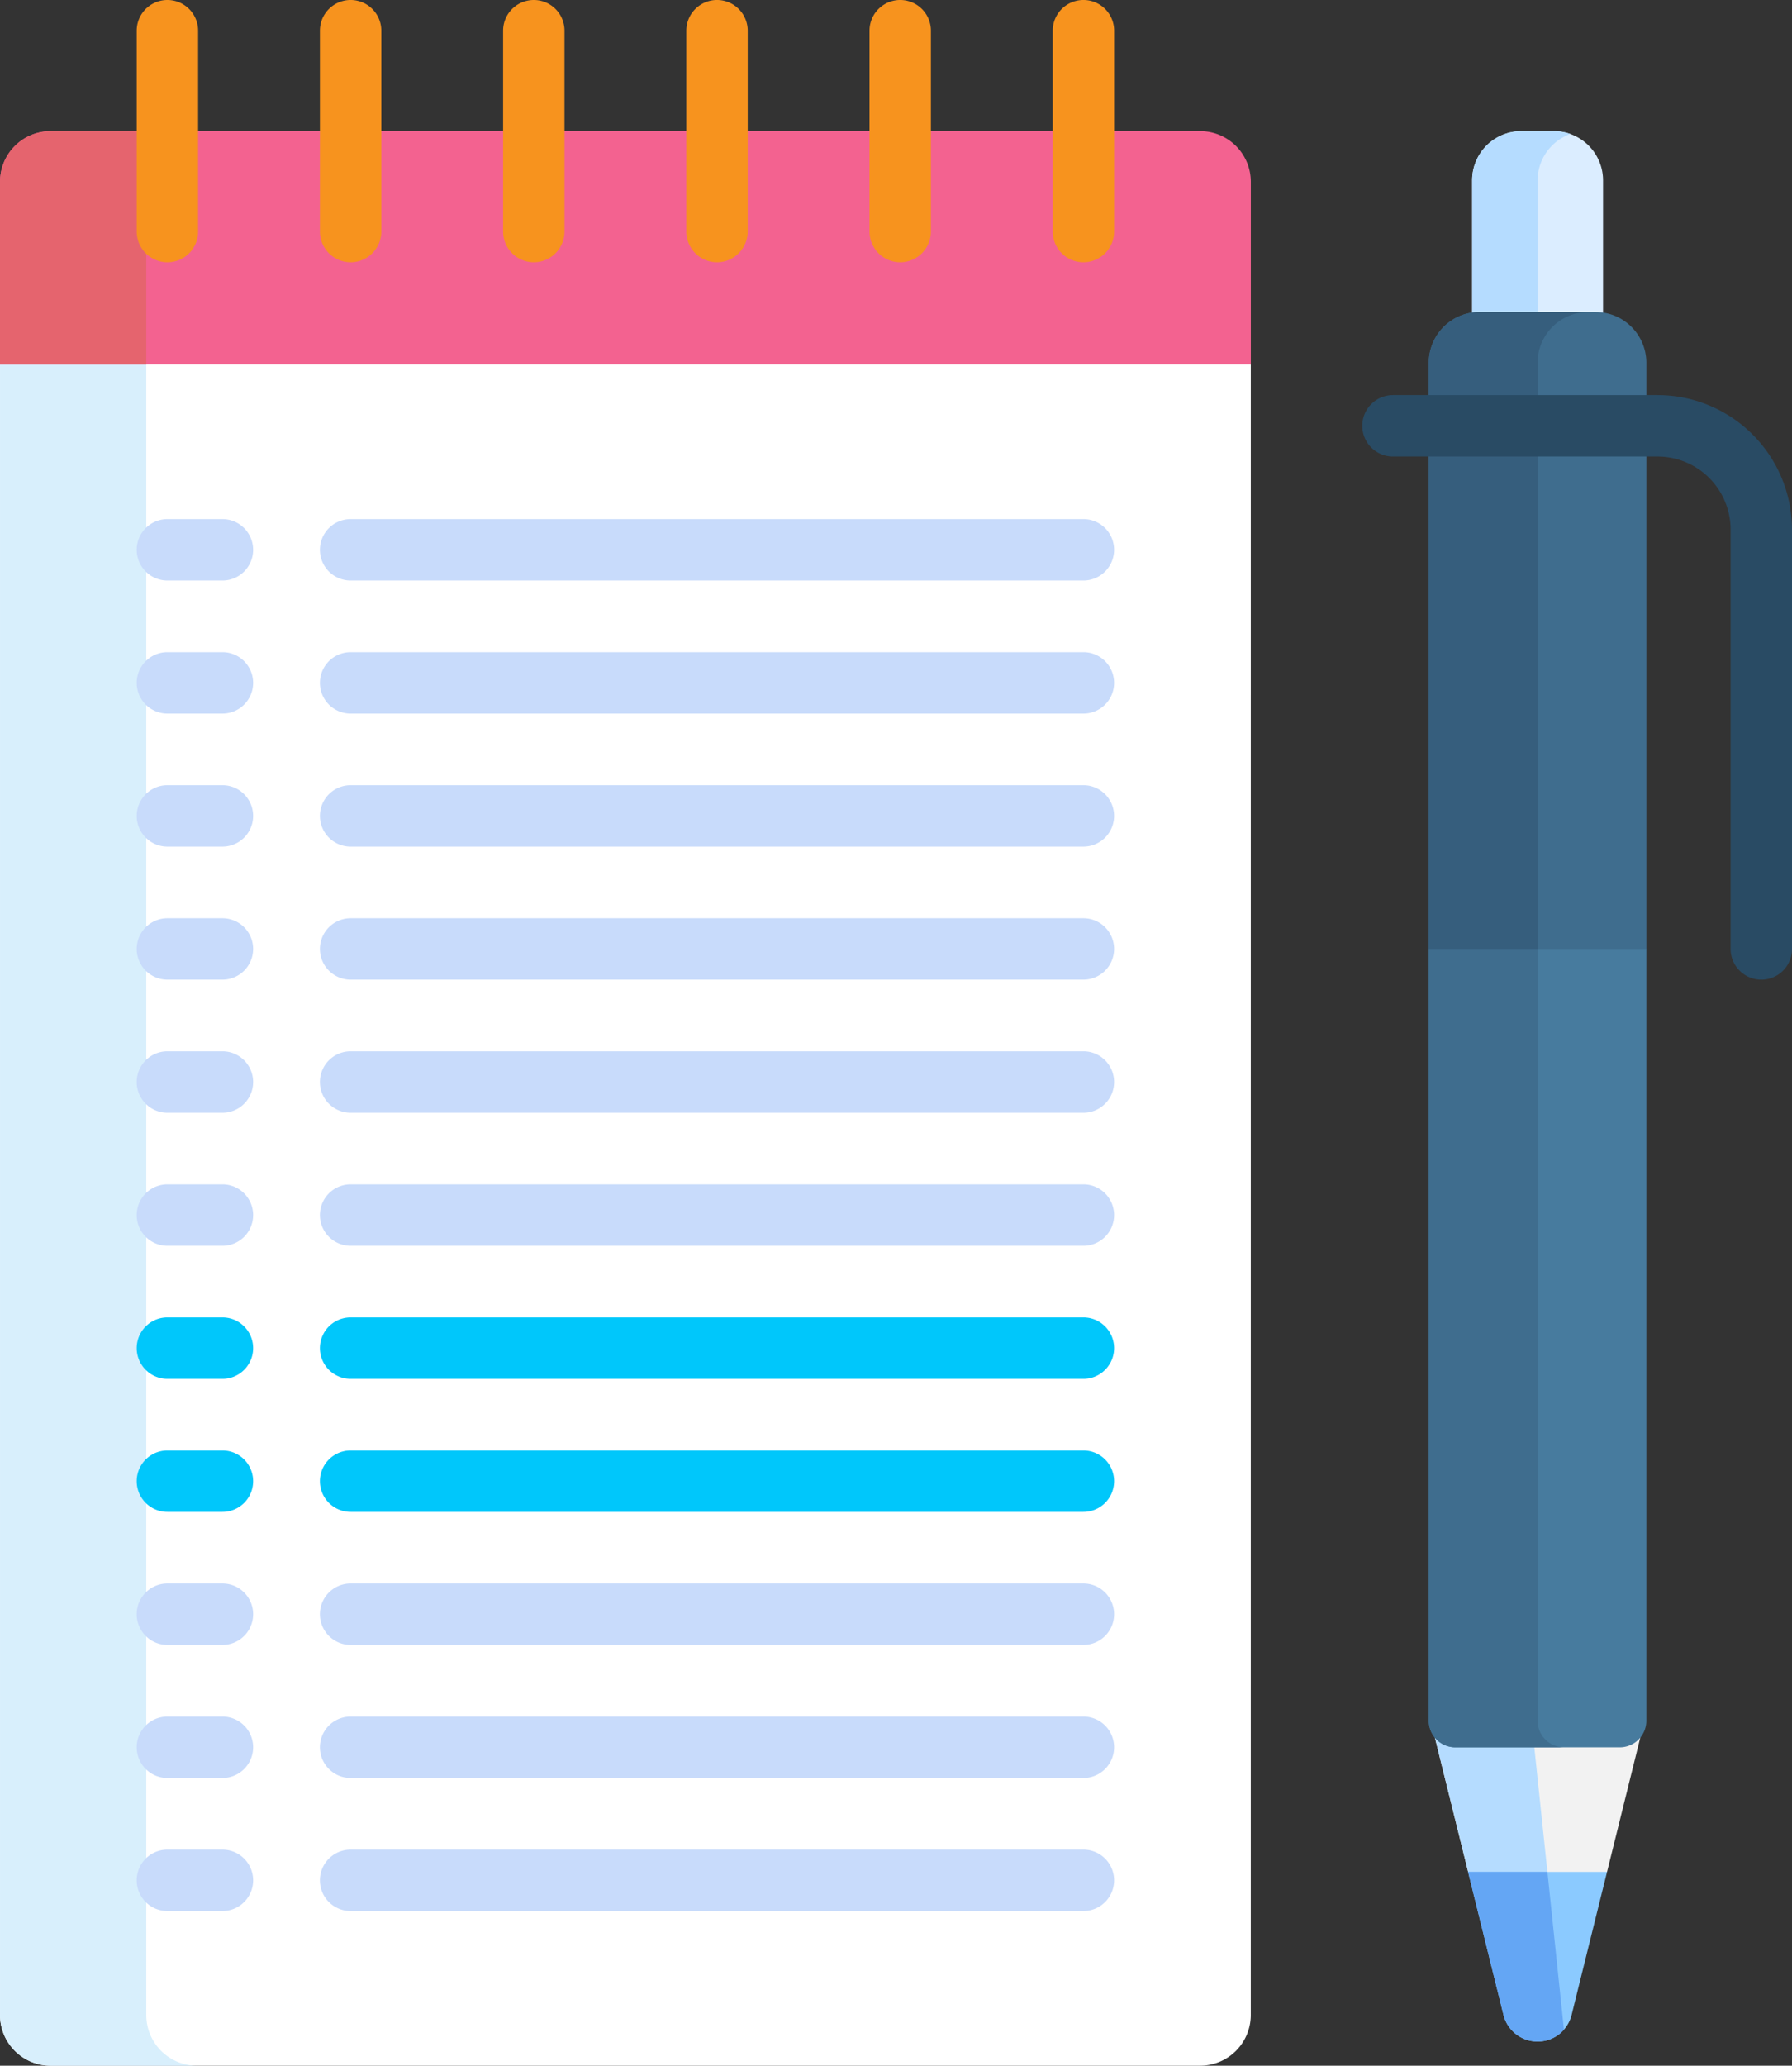 <svg xmlns="http://www.w3.org/2000/svg" width="128.747" height="148.346" viewBox="0 0 128.747 148.346"><rect x="0" y="0" width="128.747" height="148.346" fill="#333333" stroke="none"/><defs><style>.a{fill:#f2f2f2;}.b{fill:#b5dcff;}.c{fill:#8bcaff;}.d{fill:#64a6f4;}.e{fill:#fff;}.f{fill:#d8effc;}.g{fill:#f36290;}.h{fill:#e5646e;}.i{fill:#dbedff;}.j{fill:#477b9e;}.k{fill:#3f6d8e;}.l{fill:#365e7d;}.m{fill:#f7931e;}.n{fill:#c8dbfb;}.o{fill:#00c7fb;}.p{fill:#294b64;}</style></defs><g transform="translate(-44.391)"><path class="a" d="M525.7,562.95H511.811l-.426.515,2.388,9.642.562.453h8.7l.718-.453,2.388-9.642Z" transform="translate(-363.903 -438.677)"/><path class="b" d="M518.4,562.95h-6.587l-.426.515,2.388,9.642.562.453h5.18Z" transform="translate(-363.903 -438.677)"/><path class="c" d="M522.2,608.96l2.542,10.261a2.522,2.522,0,0,0,4.9,0l2.542-10.261Z" transform="translate(-372.334 -474.53)"/><path class="d" d="M527.9,608.96H522.2l2.542,10.261a2.532,2.532,0,0,0,4.346,1.073Z" transform="translate(-372.334 -474.53)"/><path class="e" d="M134.255,112.468l-3.648-1.725H46.952l-2.56,1.725V231.011a3.642,3.642,0,0,0,3.631,3.631h82.6a3.641,3.641,0,0,0,3.631-3.631Z" transform="translate(0 -86.296)"/><path class="f" d="M54.9,231.01V112.466l2.56-1.725H46.952l-2.56,1.725V231.01a3.642,3.642,0,0,0,3.631,3.631H58.534A3.641,3.641,0,0,1,54.9,231.01Z" transform="translate(0 -86.295)"/><path class="g" d="M130.624,42.656h-82.6a3.641,3.641,0,0,0-3.631,3.631V59.412h89.864V46.287A3.642,3.642,0,0,0,130.624,42.656Z" transform="translate(0 -33.24)"/><path class="h" d="M58.534,42.658H48.022a3.641,3.641,0,0,0-3.631,3.631V59.413H54.9V46.288A3.641,3.641,0,0,1,58.534,42.658Z" transform="translate(0 -33.241)"/><path class="i" d="M529.372,42.658H527.02a3.539,3.539,0,0,0-3.528,3.528v9.5l.32.476h8.95l.139-.476v-9.5A3.539,3.539,0,0,0,529.372,42.658Z" transform="translate(-373.337 -33.241)"/><path class="b" d="M528.2,46.185a3.539,3.539,0,0,1,2.352-3.322,3.493,3.493,0,0,0-1.176-.207h-2.352a3.539,3.539,0,0,0-3.529,3.528v9.5l.32.476h4.7l-.32-.476v-9.5Z" transform="translate(-373.338 -33.24)"/><path class="j" d="M510.166,304.65l-.766.9v55.423a1.907,1.907,0,0,0,1.907,1.907h11.816a1.907,1.907,0,0,0,1.907-1.907V305.547l-.9-.9Z" transform="translate(-362.357 -237.398)"/><path class="k" d="M517.216,360.969V305.547l.766-.9h-7.815l-.766.9v55.423a1.907,1.907,0,0,0,1.907,1.907h7.815A1.907,1.907,0,0,1,517.216,360.969Z" transform="translate(-362.357 -237.398)"/><path class="k" d="M521.394,101.5h-8.357a3.647,3.647,0,0,0-3.637,3.637v42.106h15.631V105.136A3.647,3.647,0,0,0,521.394,101.5Z" transform="translate(-362.357 -79.093)"/><path class="l" d="M520.852,101.5h-7.815a3.647,3.647,0,0,0-3.637,3.637v42.106h7.815V105.136A3.647,3.647,0,0,1,520.852,101.5Z" transform="translate(-362.357 -79.093)"/><g transform="translate(54.213)"><path class="m" d="M91.089,18.833a2.205,2.205,0,0,1-2.205-2.205V2.205a2.205,2.205,0,1,1,4.41,0V16.628A2.2,2.2,0,0,1,91.089,18.833Z" transform="translate(-88.884)"/></g><g transform="translate(67.375)"><path class="m" d="M150.711,18.833a2.205,2.205,0,0,1-2.205-2.205V2.205a2.205,2.205,0,0,1,4.411,0V16.628A2.205,2.205,0,0,1,150.711,18.833Z" transform="translate(-148.506)"/></g><g transform="translate(80.537)"><path class="m" d="M210.335,18.833a2.205,2.205,0,0,1-2.205-2.205V2.205a2.205,2.205,0,1,1,4.41,0V16.628A2.205,2.205,0,0,1,210.335,18.833Z" transform="translate(-208.13)"/></g><g transform="translate(93.699)"><path class="m" d="M269.958,18.833a2.205,2.205,0,0,1-2.205-2.205V2.205a2.205,2.205,0,0,1,4.411,0V16.628A2.206,2.206,0,0,1,269.958,18.833Z" transform="translate(-267.753)"/></g><g transform="translate(106.861)"><path class="m" d="M329.581,18.833a2.205,2.205,0,0,1-2.205-2.205V2.205a2.205,2.205,0,0,1,4.411,0V16.628A2.206,2.206,0,0,1,329.581,18.833Z" transform="translate(-327.376)"/></g><g transform="translate(120.023)"><path class="m" d="M389.2,18.833A2.205,2.205,0,0,1,387,16.628V2.205a2.205,2.205,0,0,1,4.411,0V16.628A2.205,2.205,0,0,1,389.2,18.833Z" transform="translate(-386.998)"/></g><g transform="translate(54.213 56.389)"><path class="n" d="M95.043,259.849H91.089a2.205,2.205,0,1,1,0-4.41h3.953a2.205,2.205,0,1,1,0,4.41Z" transform="translate(-88.884 -255.439)"/></g><g transform="translate(54.213 46.834)"><path class="n" d="M95.043,216.566H91.089a2.205,2.205,0,1,1,0-4.41h3.953a2.205,2.205,0,1,1,0,4.41Z" transform="translate(-88.884 -212.155)"/></g><g transform="translate(54.213 85.054)"><path class="n" d="M95.043,389.7H91.089a2.205,2.205,0,0,1,0-4.411h3.953a2.205,2.205,0,0,1,0,4.411Z" transform="translate(-88.884 -385.289)"/></g><g transform="translate(54.213 75.499)"><path class="n" d="M95.043,346.416H91.089a2.205,2.205,0,0,1,0-4.411h3.953a2.205,2.205,0,0,1,0,4.411Z" transform="translate(-88.884 -342.005)"/></g><g transform="translate(54.213 65.944)"><path class="n" d="M95.043,303.133H91.089a2.205,2.205,0,0,1,0-4.41h3.953a2.205,2.205,0,0,1,0,4.41Z" transform="translate(-88.884 -298.723)"/></g><g transform="translate(54.213 113.718)"><path class="n" d="M95.043,519.55H91.089a2.205,2.205,0,0,1,0-4.411h3.953a2.205,2.205,0,0,1,0,4.411Z" transform="translate(-88.884 -515.14)"/></g><g transform="translate(54.213 104.164)"><path class="o" d="M95.043,476.267H91.089a2.205,2.205,0,0,1,0-4.411h3.953a2.205,2.205,0,0,1,0,4.411Z" transform="translate(-88.884 -471.856)"/></g><g transform="translate(54.213 94.609)"><path class="o" d="M95.043,432.983H91.089a2.205,2.205,0,0,1,0-4.411h3.953a2.205,2.205,0,0,1,0,4.411Z" transform="translate(-88.884 -428.572)"/></g><g transform="translate(54.213 132.829)"><path class="n" d="M95.043,606.119H91.089a2.205,2.205,0,0,1,0-4.411h3.953a2.205,2.205,0,0,1,0,4.411Z" transform="translate(-88.884 -601.708)"/></g><g transform="translate(54.213 123.273)"><path class="n" d="M95.043,562.834H91.089a2.205,2.205,0,0,1,0-4.411h3.953a2.205,2.205,0,0,1,0,4.411Z" transform="translate(-88.884 -558.423)"/></g><g transform="translate(67.375 56.389)"><path class="n" d="M203.359,259.849H150.711a2.205,2.205,0,1,1,0-4.41h52.648a2.205,2.205,0,1,1,0,4.41Z" transform="translate(-148.506 -255.439)"/></g><g transform="translate(67.375 46.834)"><path class="n" d="M203.359,216.566H150.711a2.205,2.205,0,1,1,0-4.41h52.648a2.205,2.205,0,1,1,0,4.41Z" transform="translate(-148.506 -212.155)"/></g><g transform="translate(54.213 37.278)"><path class="n" d="M95.043,173.282H91.089a2.205,2.205,0,1,1,0-4.41h3.953a2.205,2.205,0,0,1,0,4.41Z" transform="translate(-88.884 -168.872)"/><g transform="translate(13.162)"><path class="n" d="M203.359,173.282H150.711a2.205,2.205,0,1,1,0-4.41h52.648a2.205,2.205,0,1,1,0,4.41Z" transform="translate(-148.506 -168.872)"/></g></g><g transform="translate(67.375 85.054)"><path class="n" d="M203.359,389.7H150.711a2.205,2.205,0,1,1,0-4.411h52.648a2.205,2.205,0,1,1,0,4.411Z" transform="translate(-148.506 -385.289)"/></g><g transform="translate(67.375 75.499)"><path class="n" d="M203.359,346.416H150.711a2.205,2.205,0,1,1,0-4.411h52.648a2.205,2.205,0,1,1,0,4.411Z" transform="translate(-148.506 -342.005)"/></g><g transform="translate(67.375 65.944)"><path class="n" d="M203.359,303.133H150.711a2.205,2.205,0,1,1,0-4.41h52.648a2.205,2.205,0,1,1,0,4.41Z" transform="translate(-148.506 -298.723)"/></g><g transform="translate(67.375 113.718)"><path class="n" d="M203.359,519.55H150.711a2.205,2.205,0,1,1,0-4.411h52.648a2.205,2.205,0,1,1,0,4.411Z" transform="translate(-148.506 -515.14)"/></g><g transform="translate(67.375 104.164)"><path class="o" d="M203.359,476.267H150.711a2.205,2.205,0,1,1,0-4.411h52.648a2.205,2.205,0,1,1,0,4.411Z" transform="translate(-148.506 -471.856)"/></g><g transform="translate(67.375 94.609)"><path class="o" d="M203.359,432.983H150.711a2.205,2.205,0,1,1,0-4.411h52.648a2.205,2.205,0,1,1,0,4.411Z" transform="translate(-148.506 -428.572)"/></g><g transform="translate(67.375 132.829)"><path class="n" d="M203.359,606.119H150.711a2.205,2.205,0,1,1,0-4.411h52.648a2.205,2.205,0,1,1,0,4.411Z" transform="translate(-148.506 -601.708)"/></g><g transform="translate(67.375 123.273)"><path class="n" d="M203.359,562.834H150.711a2.205,2.205,0,1,1,0-4.411h52.648a2.205,2.205,0,1,1,0,4.411Z" transform="translate(-148.506 -558.423)"/></g><g transform="translate(142.264 28.377)"><path class="p" d="M516.417,170.525a2.205,2.205,0,0,1-2.206-2.205V138.2a5.25,5.25,0,0,0-5.244-5.244H489.953a2.205,2.205,0,1,1,0-4.411h19.015a9.665,9.665,0,0,1,9.654,9.654v30.117A2.2,2.2,0,0,1,516.417,170.525Z" transform="translate(-487.748 -128.548)"/></g></g></svg>
